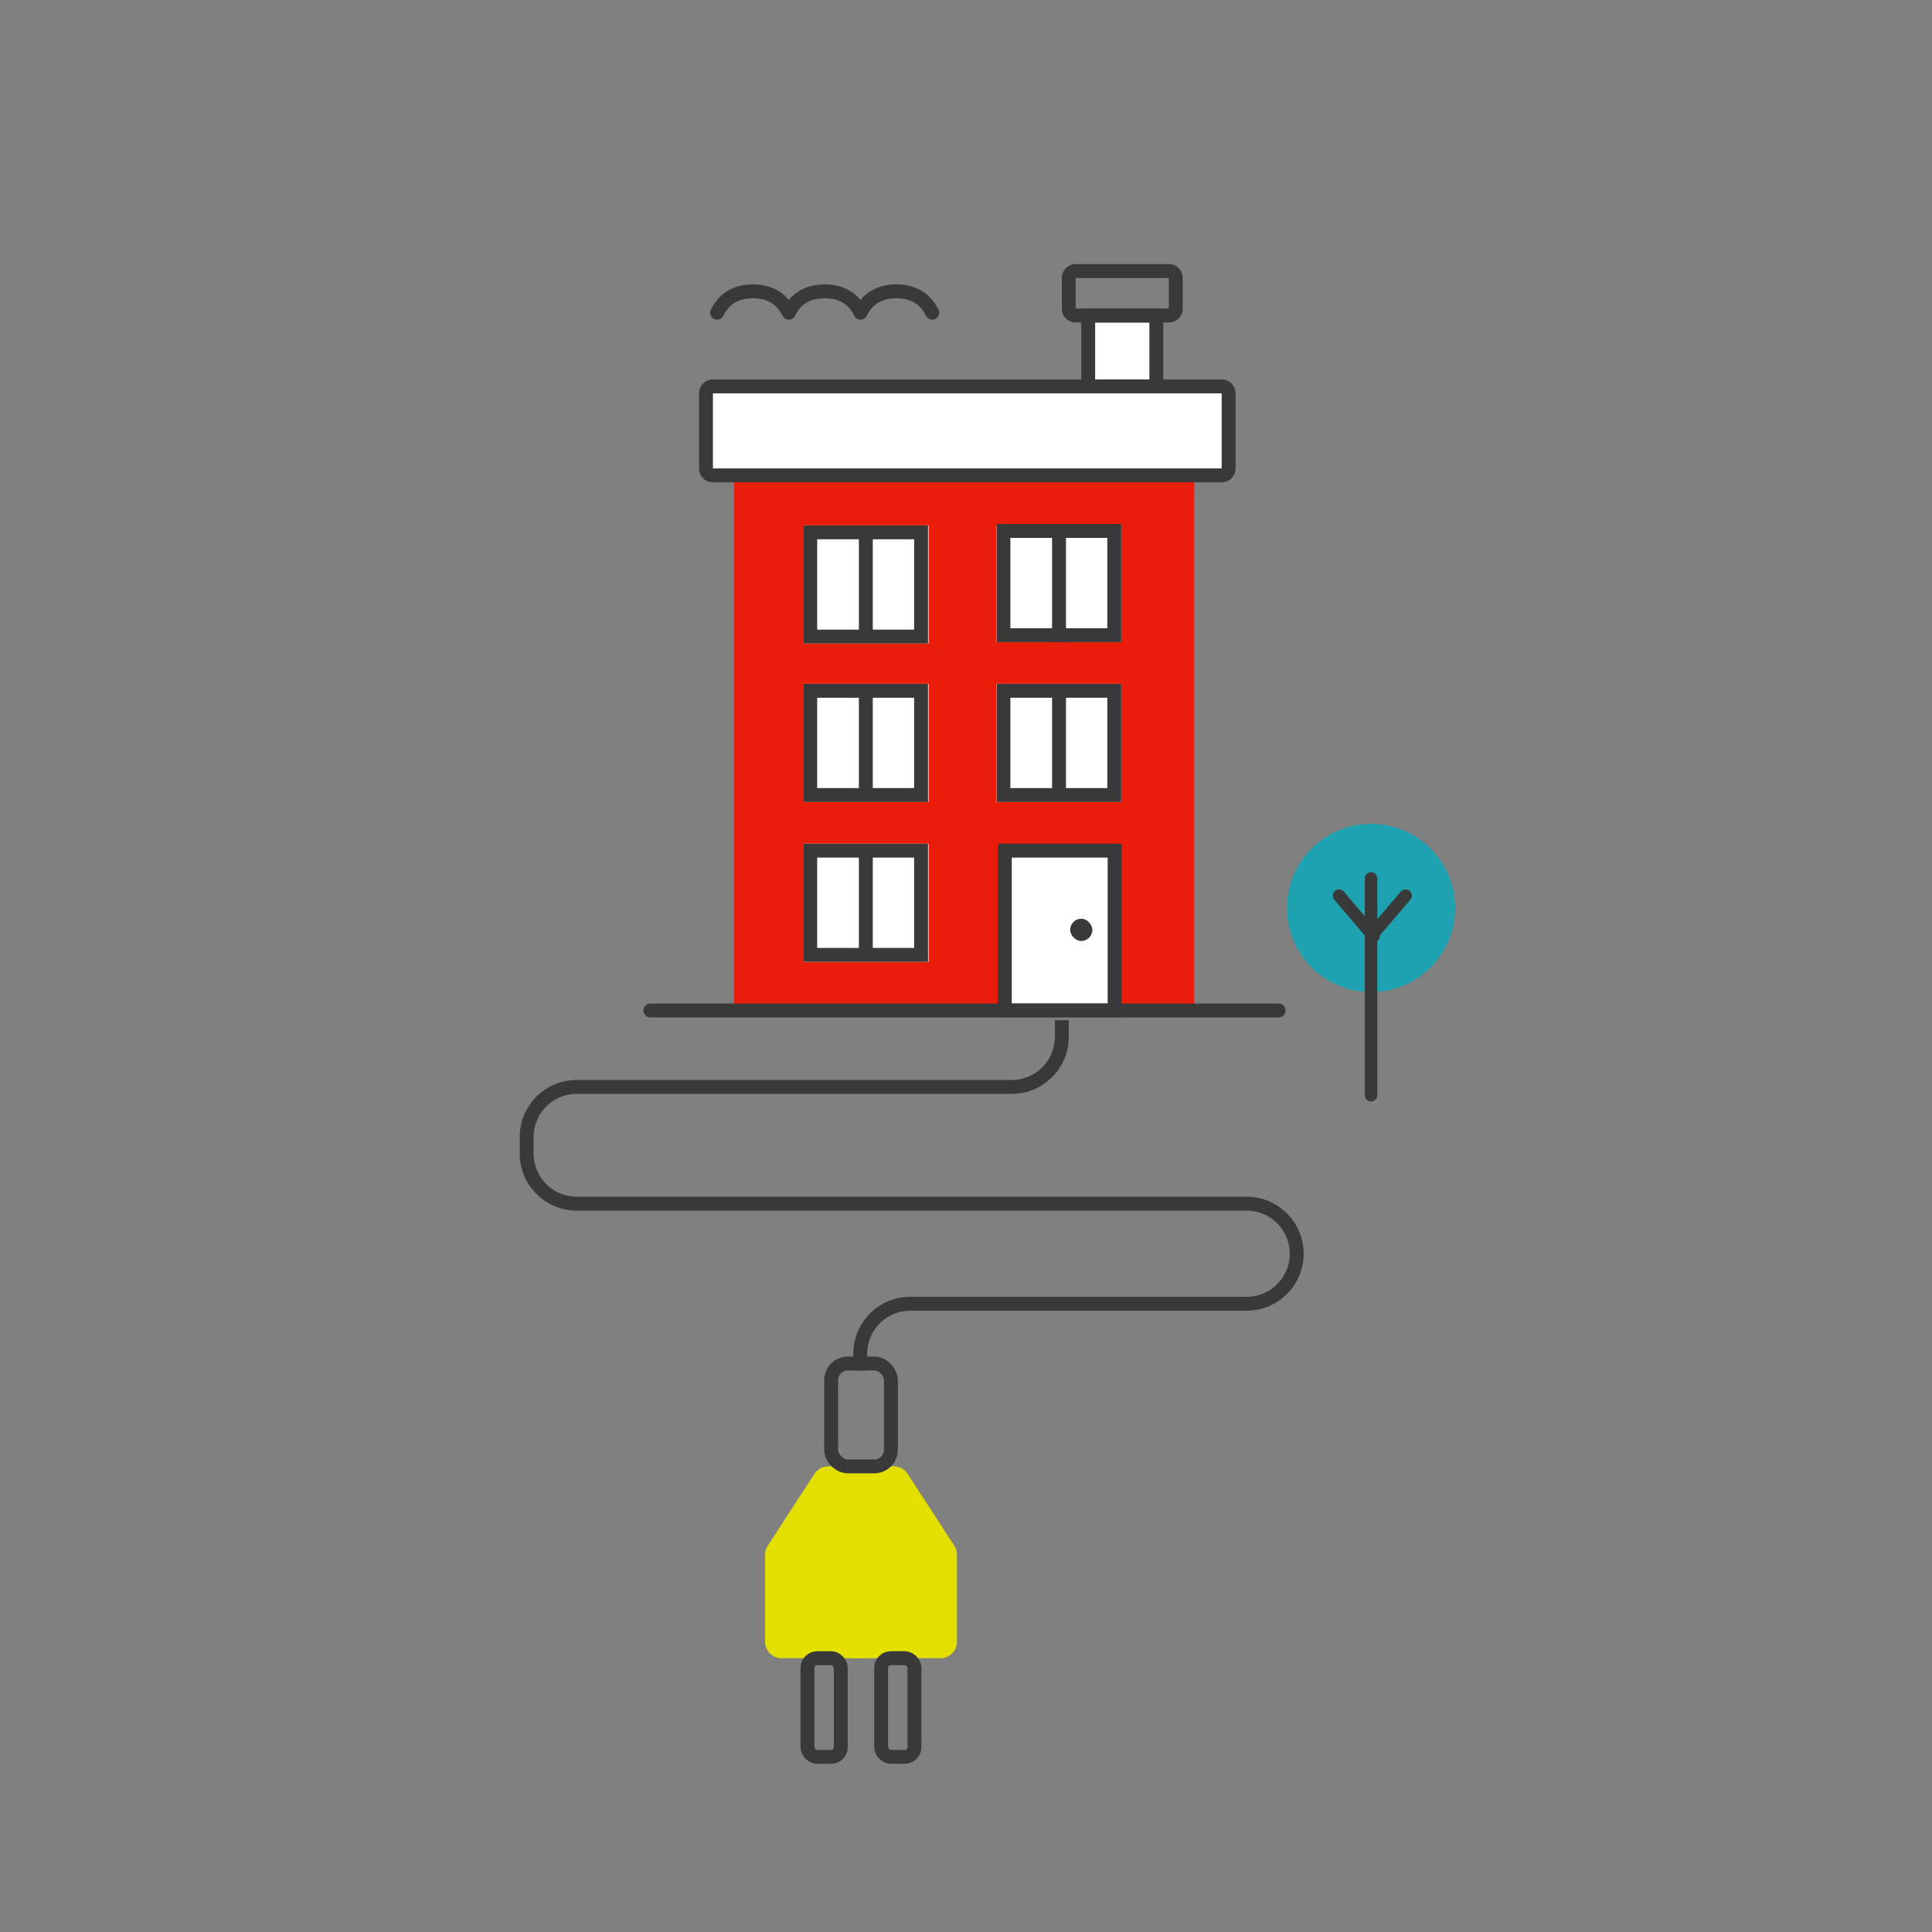 <svg id="Layer_1" data-name="Layer 1" xmlns="http://www.w3.org/2000/svg" viewBox="0 0 1390 1390">
  <rect x="0" y="0" width="1390" height="1390" fill="#808080" stroke="none"/>
  <rect x="528.113" y="337" width="331" height="390" fill="#ea1c0a"/>
  <rect x="578.113" y="378" width="90" height="85" fill="#fff"/>
  <rect x="716.681" y="378" width="90" height="84" fill="#fff"/>
  <rect x="721.113" y="610" width="83.568" height="122" fill="#fff"/>
  <rect x="578.113" y="492" width="90" height="85" fill="#fff"/>
  <rect x="578.113" y="607" width="90" height="85" fill="#fff"/>
  <rect x="716.681" y="492" width="90" height="85" fill="#fff"/>
  <path d="M670.72,230a5,5,0,0,1-4.487-2.788c-4.243-8.593-11.015-12.595-21.315-12.595s-17.071,4-21.313,12.6a5,5,0,0,1-8.967,0c-4.242-8.594-11.016-12.6-21.315-12.6s-17.072,4-21.314,12.6A5,5,0,0,1,567.526,230h0a5,5,0,0,1-4.484-2.787c-4.242-8.593-11.015-12.595-21.313-12.595s-17.073,4-21.315,12.6a5,5,0,0,1-8.967-4.426c5.868-11.887,16.338-18.169,30.282-18.169,10.9,0,19.681,3.842,25.8,11.2,6.116-7.357,14.9-11.2,25.8-11.2s19.682,3.842,25.8,11.2c6.115-7.357,14.895-11.2,25.8-11.2,13.943,0,24.414,6.282,30.281,18.169A5,5,0,0,1,670.72,230Z" fill="#39393a"/>
  <path d="M919.931,732h-452a5,5,0,0,1,0-10h452a5,5,0,0,1,0,10Z" fill="#39393a"/>
  <g>
    <rect x="507.931" y="278" width="376" height="64" rx="5" fill="#fff"/>
    <path d="M878.931,283v54h-366V283h366m0-10h-366a10,10,0,0,0-10,10v54a10,10,0,0,0,10,10h366a10,10,0,0,0,10-10V283a10,10,0,0,0-10-10Z" fill="#39393a"/>
  </g>
  <path d="M796.931,617V722h-69V617h69m10-10h-89V732h89V607Z" fill="#39393a"/>
  <rect x="769.931" y="661" width="16" height="16" rx="8" fill="#39393a"/>
  <path d="M657.681,617v65h-69.75V617h69.75m10-10h-89.75v85h89.75V607Z" fill="#39393a"/>
  <path d="M657.681,502v65h-69.75V502h69.75m10-10h-89.75v85h89.75V492Z" fill="#39393a"/>
  <path d="M796.681,502v65h-69.75V502h69.75m10-10h-89.75v85h89.75V492Z" fill="#39393a"/>
  <path d="M796.681,387v65h-69.75V387h69.75m10-10h-89.75v85h89.75V377Z" fill="#39393a"/>
  <path d="M657.681,388v65h-69.75V388h69.75m10-10h-89.75v85h89.75V378Z" fill="#39393a"/>
  <rect x="617.931" y="493" width="10" height="83" fill="#39393a"/>
  <rect x="617.931" y="608" width="10" height="83" fill="#39393a"/>
  <rect x="617.931" y="379" width="10" height="83" fill="#39393a"/>
  <rect x="756.931" y="379" width="10" height="83" fill="#39393a"/>
  <rect x="756.931" y="493" width="10" height="83" fill="#39393a"/>
  <g>
    <rect x="782.931" y="227.055" width="49" height="50.945" fill="#fff"/>
    <path d="M826.931,232.055V273h-39V232.055h39m10-10h-59V283h59V222.055Z" fill="#39393a"/>
  </g>
  <path d="M840.931,200v22h-67V200h67m0-10h-67a10,10,0,0,0-10,10v22a10,10,0,0,0,10,10h67a10,10,0,0,0,10-10V200a10,10,0,0,0-10-10Z" fill="#39393a"/>
  <circle cx="986.431" cy="653.273" r="58.5" fill="#1ea2b1" stroke="#1ea2b1" stroke-linecap="round" stroke-linejoin="round" stroke-width="4"/>
  <line x1="986.431" y1="788" x2="986.431" y2="632" fill="#fff" stroke="#39393a" stroke-linecap="round" stroke-linejoin="round" stroke-width="9"/>
  <line x1="1011.249" y1="644.409" x2="986.431" y2="673.498" fill="#fff" stroke="#39393a" stroke-linecap="round" stroke-linejoin="round" stroke-width="9"/>
  <line x1="963.385" y1="644.409" x2="988.204" y2="673.498" fill="#fff" stroke="#39393a" stroke-linecap="round" stroke-linejoin="round" stroke-width="9"/>
  <path d="M676.713,1193H562.232a11.76,11.76,0,0,1-11.76-11.76v-62.754a11.761,11.761,0,0,1,1.9-6.409l33.622-51.726a11.76,11.76,0,0,1,9.86-5.351h47.237a11.757,11.757,0,0,1,9.859,5.351l33.623,51.726a11.76,11.76,0,0,1,1.9,6.409v62.754A11.759,11.759,0,0,1,676.713,1193Z" fill="#e3e000"/>
  <path d="M763.931,734v12a36,36,0,0,1-36,36h-313a36,36,0,0,0-36,36v12a36,36,0,0,0,36,36h482a36,36,0,0,1,36,36h0a36,36,0,0,1-36,36h-242a36,36,0,0,0-36,36v12" fill="none" stroke="#39393a" stroke-miterlimit="10" stroke-width="10"/>
  <rect x="597.972" y="981" width="43" height="74" rx="11.972" fill="none" stroke="#39393a" stroke-miterlimit="10" stroke-width="10"/>
  <rect x="607.347" y="1141" width="24.25" height="52" rx="6.997" fill="#e3e000"/>
  <rect x="580.931" y="1193" width="24" height="71" rx="6.997" fill="none" stroke="#39393a" stroke-miterlimit="10" stroke-width="10"/>
  <rect x="633.931" y="1193" width="24" height="71" rx="6.997" fill="none" stroke="#39393a" stroke-miterlimit="10" stroke-width="10"/>
</svg>
